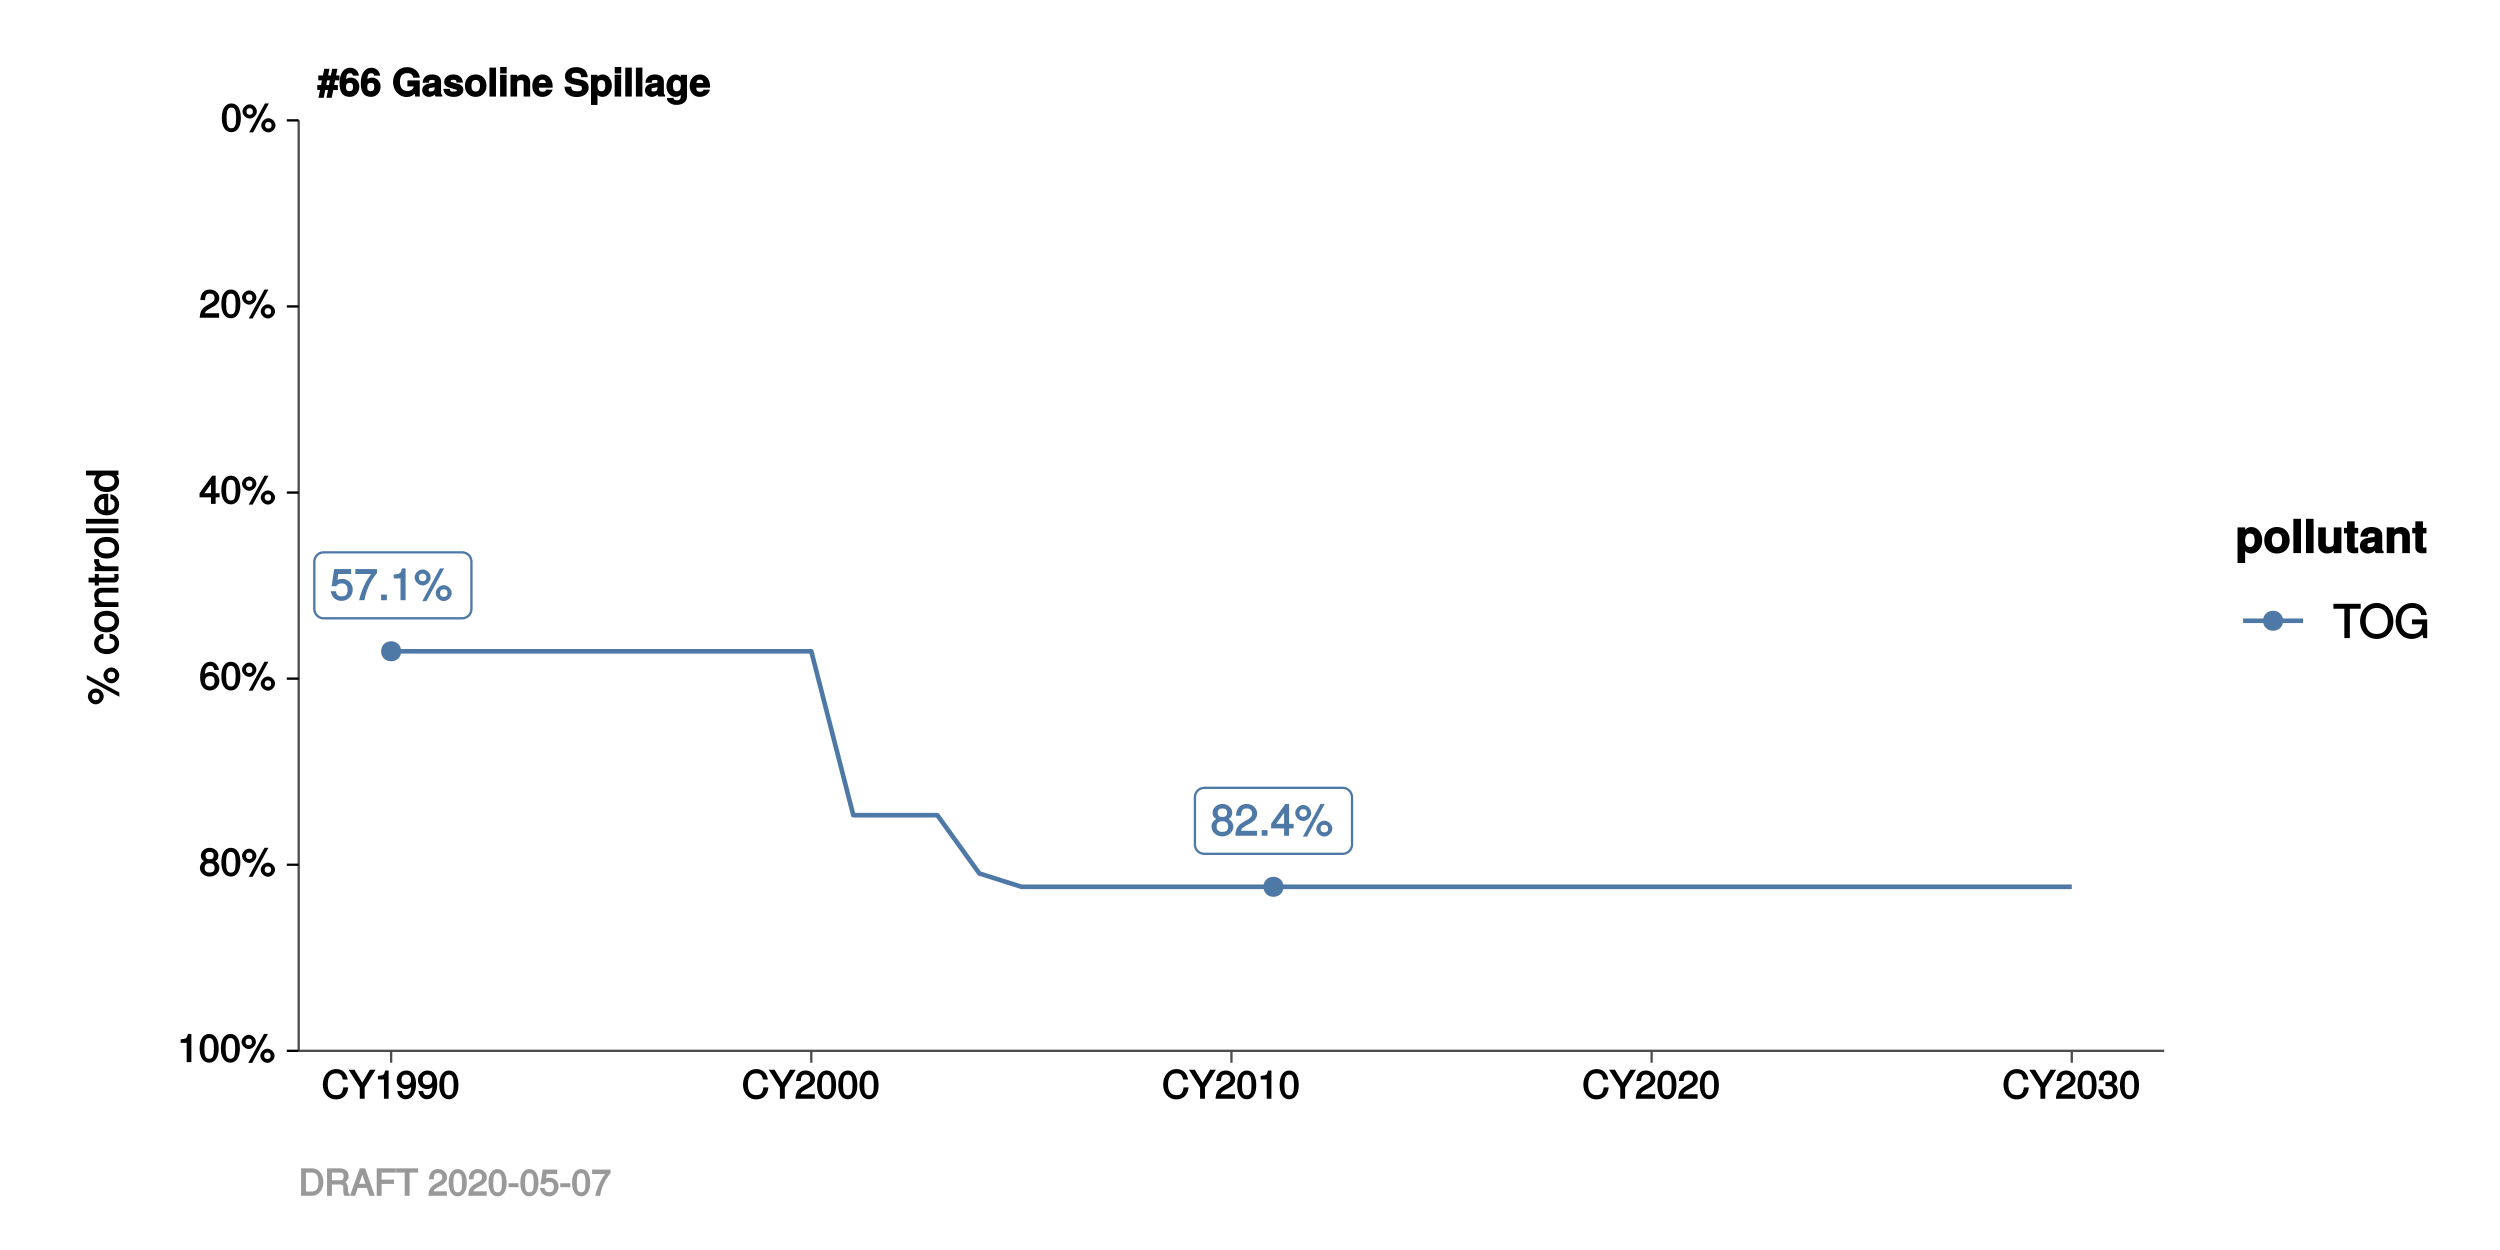 <?xml version="1.0" encoding="UTF-8"?>
<svg xmlns="http://www.w3.org/2000/svg" xmlns:xlink="http://www.w3.org/1999/xlink" width="576pt" height="288pt" viewBox="0 0 576 288" version="1.1">
<defs>
<g>
<symbol overflow="visible" id="glyph0-0">
<path style="stroke:none;" d=""/>
</symbol>
<symbol overflow="visible" id="glyph0-1">
<path style="stroke:none;" d="M 5.25 -2.469 C 5.25 -3.859 4.188 -4.922 2.828 -4.922 C 2.328 -4.922 1.828 -4.75 1.719 -4.672 L 1.922 -6.047 L 4.875 -6.047 L 4.875 -7.172 L 0.969 -7.172 L 0.391 -3.219 L 1.438 -3.219 C 1.875 -3.75 2.125 -3.875 2.672 -3.875 C 3.609 -3.875 4.062 -3.391 4.062 -2.344 C 4.062 -1.328 3.625 -0.891 2.672 -0.891 C 1.906 -0.891 1.578 -1.141 1.328 -2.078 L 0.172 -2.078 C 0.484 -0.531 1.438 0.156 2.688 0.156 C 4.109 0.156 5.25 -0.969 5.25 -2.469 Z M 5.25 -2.469 "/>
</symbol>
<symbol overflow="visible" id="glyph0-2">
<path style="stroke:none;" d="M 5.312 -6.297 L 5.312 -7.172 L 0.312 -7.172 L 0.312 -6.047 L 3.984 -6.047 C 2.75 -4.5 1.719 -2.344 1.188 0 L 2.422 0 C 2.844 -2.406 3.797 -4.453 5.312 -6.266 Z M 5.312 -6.297 "/>
</symbol>
<symbol overflow="visible" id="glyph0-3">
<path style="stroke:none;" d="M 2.047 -0.125 L 2.047 -1.297 L 0.719 -1.297 L 0.719 0 L 2.047 0 Z M 2.047 -0.125 "/>
</symbol>
<symbol overflow="visible" id="glyph0-4">
<path style="stroke:none;" d="M 3.594 -0.125 L 3.594 -7.328 L 2.766 -7.328 C 2.422 -6.094 2.375 -6.094 0.859 -5.906 L 0.859 -5.031 L 2.422 -5.031 L 2.422 0 L 3.594 0 Z M 3.594 -0.125 "/>
</symbol>
<symbol overflow="visible" id="glyph0-5">
<path style="stroke:none;" d="M 3.828 -5.219 C 3.828 -6.188 2.938 -7.094 1.984 -7.094 C 1.062 -7.094 0.141 -6.188 0.141 -5.25 C 0.141 -4.312 1.062 -3.406 1.984 -3.406 C 2.922 -3.406 3.828 -4.312 3.828 -5.219 Z M 2.844 -5.234 C 2.844 -4.688 2.531 -4.375 1.984 -4.375 C 1.438 -4.375 1.109 -4.703 1.109 -5.25 C 1.109 -5.797 1.438 -6.125 1.984 -6.125 C 2.547 -6.125 2.844 -5.797 2.844 -5.234 Z M 6.719 -7.328 L 5.969 -7.328 L 1.906 0.203 L 2.859 0.203 L 6.938 -7.328 Z M 8.688 -1.625 C 8.688 -2.578 7.797 -3.469 6.844 -3.469 C 5.922 -3.469 5 -2.562 5 -1.641 C 5 -0.703 5.922 0.188 6.859 0.188 C 7.766 0.188 8.688 -0.703 8.688 -1.625 Z M 7.719 -1.625 C 7.719 -1.078 7.406 -0.781 6.859 -0.781 C 6.297 -0.781 5.984 -1.078 5.984 -1.641 C 5.984 -2.188 6.297 -2.516 6.844 -2.516 C 7.422 -2.516 7.719 -2.188 7.719 -1.625 Z M 7.719 -1.625 "/>
</symbol>
<symbol overflow="visible" id="glyph0-6">
<path style="stroke:none;" d="M 5.25 -2.125 C 5.25 -2.906 4.703 -3.594 4.156 -3.859 C 4.719 -4.188 5 -4.641 5 -5.312 C 5 -6.406 3.984 -7.328 2.734 -7.328 C 1.5 -7.328 0.469 -6.406 0.469 -5.312 C 0.469 -4.641 0.75 -4.203 1.297 -3.859 C 0.766 -3.594 0.219 -2.906 0.219 -2.125 C 0.219 -0.844 1.344 0.156 2.734 0.156 C 4.125 0.156 5.25 -0.844 5.25 -2.125 Z M 3.812 -5.281 C 3.812 -4.625 3.469 -4.328 2.734 -4.328 C 2 -4.328 1.656 -4.625 1.656 -5.297 C 1.656 -5.969 2 -6.281 2.734 -6.281 C 3.484 -6.281 3.812 -5.969 3.812 -5.281 Z M 4.062 -2.109 C 4.062 -1.281 3.609 -0.891 2.719 -0.891 C 1.859 -0.891 1.406 -1.281 1.406 -2.109 C 1.406 -2.938 1.859 -3.328 2.734 -3.328 C 3.609 -3.328 4.062 -2.938 4.062 -2.109 Z M 4.062 -2.109 "/>
</symbol>
<symbol overflow="visible" id="glyph0-7">
<path style="stroke:none;" d="M 5.219 -5.109 C 5.219 -6.312 4.156 -7.328 2.828 -7.328 C 1.391 -7.328 0.391 -6.453 0.344 -4.609 L 1.5 -4.609 C 1.578 -5.922 1.938 -6.297 2.797 -6.297 C 3.594 -6.297 4.047 -5.859 4.047 -5.094 C 4.047 -4.531 3.75 -4.156 3.125 -3.797 L 2.203 -3.281 C 0.734 -2.453 0.266 -1.688 0.172 0 L 5.172 0 L 5.172 -1.141 L 1.484 -1.141 C 1.547 -1.578 1.828 -1.844 2.703 -2.359 L 3.688 -2.891 C 4.672 -3.422 5.219 -4.25 5.219 -5.109 Z M 5.219 -5.109 "/>
</symbol>
<symbol overflow="visible" id="glyph0-8">
<path style="stroke:none;" d="M 5.312 -1.828 L 5.312 -2.75 L 4.266 -2.75 L 4.266 -7.328 L 3.406 -7.328 L 0.125 -2.781 L 0.125 -1.688 L 3.109 -1.688 L 3.109 0 L 4.266 0 L 4.266 -1.688 L 5.312 -1.688 Z M 3.25 -2.75 L 1.297 -2.75 L 3.359 -5.609 L 3.109 -5.688 L 3.109 -2.75 Z M 3.25 -2.75 "/>
</symbol>
<symbol overflow="visible" id="glyph1-0">
<path style="stroke:none;" d=""/>
</symbol>
<symbol overflow="visible" id="glyph1-1">
<path style="stroke:none;" d="M 5 -3.859 L 5 -4.859 L 4.234 -4.859 L 4.531 -6.391 L 3.328 -6.391 L 3.031 -4.859 L 2.406 -4.859 L 2.703 -6.391 L 1.5 -6.391 L 1.203 -4.859 L 0.125 -4.859 L 0.125 -3.734 L 0.969 -3.734 L 0.766 -2.641 L -0.109 -2.641 L -0.109 -1.516 L 0.531 -1.516 L 0.188 0.281 L 1.391 0.281 L 1.734 -1.516 L 2.375 -1.516 L 2.016 0.281 L 3.219 0.281 L 3.578 -1.516 L 4.641 -1.516 L 4.641 -2.641 L 3.797 -2.641 L 4.016 -3.734 L 5 -3.734 Z M 2.828 -3.859 L 2.594 -2.641 L 1.969 -2.641 L 2.172 -3.734 L 2.812 -3.734 Z M 2.828 -3.859 "/>
</symbol>
<symbol overflow="visible" id="glyph1-2">
<path style="stroke:none;" d="M 4.703 -2.281 C 4.703 -3.469 3.828 -4.375 2.75 -4.375 C 2.25 -4.375 1.797 -4.188 1.422 -3.781 L 1.641 -3.688 C 1.703 -4.938 1.781 -5.375 2.547 -5.375 C 2.953 -5.375 3.016 -5.344 3.234 -4.828 L 4.609 -4.828 C 4.438 -5.984 3.609 -6.641 2.594 -6.641 C 1.078 -6.641 0.141 -5.344 0.141 -3.094 C 0.141 -2.016 0.312 -1.312 0.641 -0.812 C 1 -0.234 1.734 0.078 2.484 0.078 C 3.719 0.078 4.703 -0.922 4.703 -2.281 Z M 3.25 -2.203 C 3.25 -1.531 2.984 -1.234 2.453 -1.234 C 1.875 -1.234 1.625 -1.516 1.625 -2.172 C 1.625 -2.859 1.875 -3.141 2.453 -3.141 C 3.031 -3.141 3.25 -2.891 3.25 -2.203 Z M 3.25 -2.203 "/>
</symbol>
<symbol overflow="visible" id="glyph1-3">
<path style="stroke:none;" d=""/>
</symbol>
<symbol overflow="visible" id="glyph1-4">
<path style="stroke:none;" d="M 6.391 -0.125 L 6.391 -3.719 L 3.547 -3.719 L 3.547 -2.344 L 5 -2.344 C 4.922 -1.688 4.297 -1.281 3.516 -1.281 C 2.453 -1.281 1.828 -2.047 1.828 -3.359 C 1.828 -4.734 2.359 -5.391 3.484 -5.391 C 4.203 -5.391 4.625 -5.25 4.922 -4.359 L 6.406 -4.359 C 6.234 -5.812 5.016 -6.781 3.469 -6.781 C 1.625 -6.781 0.234 -5.344 0.234 -3.344 C 0.234 -1.406 1.641 0.109 3.375 0.109 C 4.234 0.109 4.906 -0.234 5.391 -0.922 L 5.156 -1.016 L 5.344 0 L 6.391 0 Z M 6.391 -0.125 "/>
</symbol>
<symbol overflow="visible" id="glyph1-5">
<path style="stroke:none;" d="M 4.734 -0.125 L 4.734 -0.328 C 4.484 -0.578 4.453 -0.609 4.453 -0.859 L 4.453 -3.5 C 4.453 -4.469 3.672 -5.094 2.391 -5.094 C 1.094 -5.094 0.297 -4.422 0.203 -3.188 L 1.656 -3.188 C 1.734 -3.812 1.797 -3.828 2.406 -3.828 C 2.891 -3.828 2.984 -3.812 2.984 -3.5 C 2.984 -2.984 2.75 -3.172 2.141 -3.062 L 1.641 -2.984 C 0.703 -2.812 0.109 -2.281 0.109 -1.422 C 0.109 -0.5 0.891 0.078 1.688 0.078 C 2.219 0.078 2.781 -0.188 3.219 -0.641 L 2.984 -0.734 C 2.984 -0.484 3.062 -0.172 3.203 0 L 4.734 0 Z M 2.984 -2.156 C 2.984 -1.453 2.766 -1.172 2.141 -1.172 C 1.734 -1.172 1.609 -1.203 1.609 -1.562 C 1.609 -1.922 1.672 -1.922 2.188 -2.016 L 2.609 -2.094 C 2.922 -2.156 3.062 -2.203 2.984 -2.156 Z M 2.984 -2.156 "/>
</symbol>
<symbol overflow="visible" id="glyph1-6">
<path style="stroke:none;" d="M 4.703 -1.547 L 4.703 -1.594 C 4.703 -2.141 4.266 -2.688 3.641 -2.875 L 2.078 -3.312 C 1.734 -3.406 1.781 -3.359 1.781 -3.547 C 1.781 -3.812 1.938 -3.859 2.359 -3.859 C 2.953 -3.859 3.109 -3.781 3.125 -3.219 L 4.578 -3.219 C 4.562 -4.359 3.656 -5.094 2.375 -5.094 C 1.172 -5.094 0.281 -4.359 0.281 -3.375 C 0.281 -2.797 0.578 -2.344 1.453 -2.078 L 2.922 -1.625 C 3.234 -1.516 3.203 -1.562 3.203 -1.422 C 3.203 -1.141 3 -1.156 2.422 -1.156 C 1.859 -1.156 1.703 -1.125 1.562 -1.766 L 0.109 -1.766 C 0.156 -0.594 1.062 0.078 2.5 0.078 C 3.828 0.078 4.703 -0.578 4.703 -1.547 Z M 4.703 -1.547 "/>
</symbol>
<symbol overflow="visible" id="glyph1-7">
<path style="stroke:none;" d="M 5.141 -2.469 C 5.141 -4.078 4.141 -5.094 2.641 -5.094 C 1.203 -5.094 0.172 -4.062 0.172 -2.5 C 0.172 -0.938 1.203 0.078 2.656 0.078 C 4.094 0.078 5.141 -0.953 5.141 -2.469 Z M 3.641 -2.484 C 3.641 -1.594 3.312 -1.172 2.656 -1.172 C 1.984 -1.172 1.672 -1.594 1.672 -2.5 C 1.672 -3.406 1.984 -3.828 2.656 -3.828 C 3.328 -3.828 3.641 -3.422 3.641 -2.484 Z M 3.641 -2.484 "/>
</symbol>
<symbol overflow="visible" id="glyph1-8">
<path style="stroke:none;" d="M 1.953 -0.125 L 1.953 -6.672 L 0.453 -6.672 L 0.453 0 L 1.953 0 Z M 1.953 -0.125 "/>
</symbol>
<symbol overflow="visible" id="glyph1-9">
<path style="stroke:none;" d="M 1.953 -0.125 L 1.953 -5.016 L 0.453 -5.016 L 0.453 0 L 1.953 0 Z M 1.969 -5.453 L 1.969 -6.812 L 0.469 -6.812 L 0.469 -5.328 L 1.969 -5.328 Z M 1.969 -5.453 "/>
</symbol>
<symbol overflow="visible" id="glyph1-10">
<path style="stroke:none;" d="M 4.938 -0.125 L 4.938 -3.312 C 4.938 -4.359 4.219 -5.094 3.203 -5.094 C 2.562 -5.094 2.047 -4.828 1.688 -4.297 L 1.922 -4.203 L 1.922 -5.016 L 0.406 -5.016 L 0.406 0 L 1.922 0 L 1.922 -2.984 C 1.922 -3.547 2.188 -3.781 2.781 -3.781 C 3.312 -3.781 3.438 -3.625 3.438 -3.062 L 3.438 0 L 4.938 0 Z M 4.938 -0.125 "/>
</symbol>
<symbol overflow="visible" id="glyph1-11">
<path style="stroke:none;" d="M 4.75 -2.328 C 4.75 -3.969 3.797 -5.094 2.391 -5.094 C 1.031 -5.094 0.047 -4.031 0.047 -2.453 C 0.047 -0.922 1.016 0.078 2.359 0.078 C 3.438 0.078 4.422 -0.531 4.734 -1.594 L 3.25 -1.594 C 3.109 -1.125 2.859 -1.125 2.406 -1.125 C 1.828 -1.125 1.594 -1.266 1.562 -2.047 L 4.734 -2.047 Z M 3.328 -3.125 L 1.594 -3.125 C 1.656 -3.656 1.828 -3.891 2.375 -3.891 C 2.906 -3.891 3.125 -3.672 3.188 -3.125 Z M 3.328 -3.125 "/>
</symbol>
<symbol overflow="visible" id="glyph1-12">
<path style="stroke:none;" d="M 5.703 -2.062 C 5.703 -3.062 5.062 -3.672 3.875 -3.906 L 2.875 -4.094 C 1.922 -4.281 1.781 -4.344 1.781 -4.797 C 1.781 -5.281 2.078 -5.469 2.766 -5.469 C 3.594 -5.469 3.969 -5.25 3.969 -4.453 L 5.469 -4.453 C 5.469 -5.953 4.391 -6.781 2.828 -6.781 C 1.281 -6.781 0.25 -5.922 0.25 -4.688 C 0.25 -3.672 0.891 -3.078 2.203 -2.828 L 3.094 -2.641 C 3.969 -2.469 4.156 -2.422 4.156 -1.906 C 4.156 -1.359 3.812 -1.219 3.016 -1.219 C 2.109 -1.219 1.703 -1.453 1.703 -2.281 L 0.141 -2.281 C 0.141 -0.781 1.297 0.109 2.938 0.109 C 4.594 0.109 5.703 -0.75 5.703 -2.062 Z M 5.703 -2.062 "/>
</symbol>
<symbol overflow="visible" id="glyph1-13">
<path style="stroke:none;" d="M 5.188 -2.5 C 5.188 -3.922 4.297 -5.094 3.062 -5.094 C 2.469 -5.094 1.938 -4.797 1.641 -4.281 L 1.875 -4.172 L 1.875 -5.016 L 0.375 -5.016 L 0.375 1.922 L 1.875 1.922 L 1.875 -0.766 L 1.641 -0.672 C 1.938 -0.141 2.469 0.078 3.062 0.078 C 4.203 0.078 5.188 -1.062 5.188 -2.5 Z M 3.672 -2.484 C 3.672 -1.625 3.391 -1.219 2.781 -1.219 C 2.156 -1.219 1.875 -1.625 1.875 -2.5 C 1.875 -3.391 2.156 -3.797 2.781 -3.797 C 3.406 -3.797 3.672 -3.391 3.672 -2.484 Z M 3.672 -2.484 "/>
</symbol>
<symbol overflow="visible" id="glyph1-14">
<path style="stroke:none;" d="M 4.891 0.031 L 4.891 -5.016 L 3.453 -5.016 L 3.453 -4.156 L 3.672 -4.25 C 3.312 -4.812 2.812 -5.094 2.266 -5.094 C 1.141 -5.094 0.156 -3.922 0.156 -2.453 C 0.156 -0.969 1.078 0.078 2.25 0.078 C 2.797 0.078 3.219 -0.125 3.672 -0.578 L 3.453 -0.672 L 3.453 0.031 C 3.453 0.594 3.156 0.859 2.547 0.859 C 2.078 0.859 1.906 0.797 1.766 0.312 L 0.25 0.312 C 0.266 1.219 1.203 1.922 2.5 1.922 C 3.938 1.922 4.891 1.141 4.891 0.031 Z M 3.469 -2.469 C 3.469 -1.609 3.156 -1.219 2.516 -1.219 C 1.938 -1.219 1.656 -1.609 1.656 -2.469 C 1.656 -3.375 1.938 -3.797 2.531 -3.797 C 3.156 -3.797 3.469 -3.359 3.469 -2.469 Z M 3.469 -2.469 "/>
</symbol>
<symbol overflow="visible" id="glyph2-0">
<path style="stroke:none;" d=""/>
</symbol>
<symbol overflow="visible" id="glyph2-1">
<path style="stroke:none;" d="M 5.953 -2.609 L 4.969 -2.609 C 4.766 -1.266 4.406 -0.828 3.328 -0.828 C 2.047 -0.828 1.391 -1.672 1.391 -3.266 C 1.391 -4.922 2.016 -5.844 3.25 -5.844 C 4.25 -5.844 4.625 -5.531 4.859 -4.422 L 6 -4.422 C 5.719 -5.969 4.766 -6.828 3.359 -6.828 C 1.406 -6.828 0.266 -5.141 0.266 -3.266 C 0.266 -1.391 1.438 0.156 3.312 0.156 C 4.875 0.156 5.906 -0.797 6.125 -2.609 Z M 5.953 -2.609 "/>
</symbol>
<symbol overflow="visible" id="glyph2-2">
<path style="stroke:none;" d="M 5.812 -6.672 L 4.75 -6.672 L 3 -3.688 L 1.203 -6.672 L -0.141 -6.672 L 2.422 -2.625 L 2.422 0 L 3.547 0 L 3.547 -2.625 L 6.062 -6.672 Z M 5.812 -6.672 "/>
</symbol>
<symbol overflow="visible" id="glyph2-3">
<path style="stroke:none;" d="M 3.203 -0.125 L 3.203 -6.5 L 2.422 -6.5 C 2.109 -5.406 2.094 -5.406 0.734 -5.25 L 0.734 -4.438 L 2.125 -4.438 L 2.125 0 L 3.203 0 Z M 3.203 -0.125 "/>
</symbol>
<symbol overflow="visible" id="glyph2-4">
<path style="stroke:none;" d="M 4.625 -3.391 C 4.625 -5.344 3.797 -6.5 2.375 -6.5 C 1.188 -6.5 0.172 -5.531 0.172 -4.297 C 0.172 -3.141 1.125 -2.219 2.25 -2.219 C 2.844 -2.219 3.375 -2.469 3.781 -2.953 L 3.516 -3.047 C 3.516 -1.531 3.172 -0.812 2.281 -0.812 C 1.734 -0.812 1.516 -1.031 1.359 -1.766 L 0.297 -1.766 C 0.453 -0.609 1.281 0.125 2.234 0.125 C 3.688 0.125 4.625 -1.234 4.625 -3.391 Z M 3.469 -4.312 C 3.469 -3.547 3.094 -3.172 2.344 -3.172 C 1.594 -3.172 1.281 -3.531 1.281 -4.359 C 1.281 -5.156 1.656 -5.562 2.359 -5.562 C 3.094 -5.562 3.469 -5.125 3.469 -4.312 Z M 3.469 -4.312 "/>
</symbol>
<symbol overflow="visible" id="glyph2-5">
<path style="stroke:none;" d="M 4.609 -3.125 C 4.609 -5.297 3.781 -6.5 2.422 -6.5 C 1.078 -6.5 0.219 -5.281 0.219 -3.188 C 0.219 -1.078 1.078 0.125 2.422 0.125 C 3.734 0.125 4.609 -1.078 4.609 -3.125 Z M 3.516 -3.203 C 3.516 -1.438 3.266 -0.781 2.406 -0.781 C 1.578 -0.781 1.312 -1.469 1.312 -3.172 C 1.312 -4.875 1.578 -5.547 2.422 -5.547 C 3.25 -5.547 3.516 -4.875 3.516 -3.203 Z M 3.516 -3.203 "/>
</symbol>
<symbol overflow="visible" id="glyph2-6">
<path style="stroke:none;" d="M 4.641 -4.547 C 4.641 -5.594 3.672 -6.5 2.5 -6.5 C 1.219 -6.5 0.328 -5.719 0.281 -4.078 L 1.359 -4.078 C 1.422 -5.25 1.703 -5.562 2.469 -5.562 C 3.172 -5.562 3.547 -5.188 3.547 -4.516 C 3.547 -4.031 3.297 -3.703 2.75 -3.391 L 1.938 -2.922 C 0.641 -2.188 0.219 -1.5 0.125 0 L 4.594 0 L 4.594 -1.031 L 1.344 -1.031 C 1.406 -1.406 1.641 -1.641 2.406 -2.078 L 3.281 -2.562 C 4.156 -3.031 4.641 -3.781 4.641 -4.547 Z M 4.641 -4.547 "/>
</symbol>
<symbol overflow="visible" id="glyph2-7">
<path style="stroke:none;" d="M 4.594 -1.938 C 4.594 -2.703 4.141 -3.266 3.391 -3.531 L 3.391 -3.266 C 3.969 -3.5 4.422 -4.031 4.422 -4.656 C 4.422 -5.734 3.547 -6.5 2.359 -6.5 C 1.109 -6.5 0.281 -5.688 0.25 -4.219 L 1.344 -4.219 C 1.359 -5.281 1.578 -5.562 2.375 -5.562 C 3.062 -5.562 3.312 -5.281 3.312 -4.625 C 3.312 -3.953 3.188 -3.812 1.781 -3.812 L 1.781 -2.906 L 2.359 -2.906 C 3.219 -2.906 3.5 -2.625 3.5 -1.938 C 3.5 -1.156 3.172 -0.812 2.359 -0.812 C 1.516 -0.812 1.266 -1.109 1.203 -2.141 L 0.109 -2.141 C 0.219 -0.625 1.062 0.125 2.344 0.125 C 3.625 0.125 4.594 -0.766 4.594 -1.938 Z M 4.594 -1.938 "/>
</symbol>
<symbol overflow="visible" id="glyph2-8">
<path style="stroke:none;" d="M 3.406 -4.641 C 3.406 -5.484 2.594 -6.297 1.75 -6.297 C 0.938 -6.297 0.094 -5.484 0.094 -4.656 C 0.094 -3.828 0.938 -3.016 1.766 -3.016 C 2.578 -3.016 3.406 -3.828 3.406 -4.641 Z M 2.484 -4.641 C 2.484 -4.156 2.25 -3.891 1.766 -3.891 C 1.266 -3.891 1.016 -4.172 1.016 -4.656 C 1.016 -5.141 1.266 -5.406 1.75 -5.406 C 2.25 -5.406 2.484 -5.141 2.484 -4.641 Z M 5.938 -6.5 L 5.266 -6.5 L 1.641 0.172 L 2.547 0.172 L 6.172 -6.5 Z M 7.703 -1.453 C 7.703 -2.297 6.891 -3.094 6.047 -3.094 C 5.234 -3.094 4.406 -2.281 4.406 -1.469 C 4.406 -0.641 5.234 0.172 6.062 0.172 C 6.875 0.172 7.703 -0.641 7.703 -1.453 Z M 6.797 -1.453 C 6.797 -0.969 6.547 -0.719 6.062 -0.719 C 5.562 -0.719 5.312 -0.969 5.312 -1.469 C 5.312 -1.953 5.562 -2.219 6.047 -2.219 C 6.547 -2.219 6.797 -1.953 6.797 -1.453 Z M 6.797 -1.453 "/>
</symbol>
<symbol overflow="visible" id="glyph2-9">
<path style="stroke:none;" d="M 4.656 -1.891 C 4.656 -2.594 4.156 -3.203 3.719 -3.422 C 4.188 -3.703 4.438 -4.109 4.438 -4.703 C 4.438 -5.688 3.531 -6.5 2.422 -6.5 C 1.312 -6.5 0.391 -5.688 0.391 -4.703 C 0.391 -4.125 0.641 -3.719 1.125 -3.422 C 0.672 -3.203 0.172 -2.594 0.172 -1.906 C 0.172 -0.75 1.188 0.125 2.422 0.125 C 3.656 0.125 4.656 -0.75 4.656 -1.891 Z M 3.344 -4.688 C 3.344 -4.109 3.062 -3.859 2.422 -3.859 C 1.766 -3.859 1.484 -4.109 1.484 -4.703 C 1.484 -5.297 1.766 -5.547 2.422 -5.547 C 3.078 -5.547 3.344 -5.297 3.344 -4.688 Z M 3.562 -1.875 C 3.562 -1.141 3.188 -0.812 2.406 -0.812 C 1.641 -0.812 1.266 -1.156 1.266 -1.875 C 1.266 -2.609 1.641 -2.938 2.422 -2.938 C 3.188 -2.938 3.562 -2.609 3.562 -1.875 Z M 3.562 -1.875 "/>
</symbol>
<symbol overflow="visible" id="glyph2-10">
<path style="stroke:none;" d="M 4.656 -2.062 C 4.656 -3.234 3.719 -4.141 2.609 -4.141 C 1.984 -4.141 1.391 -3.875 1.062 -3.406 L 1.312 -3.312 C 1.328 -4.844 1.672 -5.547 2.562 -5.547 C 3.109 -5.547 3.328 -5.344 3.469 -4.609 L 4.547 -4.609 C 4.375 -5.766 3.562 -6.5 2.609 -6.5 C 1.156 -6.5 0.219 -5.141 0.219 -2.969 C 0.219 -1.031 1.047 0.125 2.469 0.125 C 3.656 0.125 4.656 -0.844 4.656 -2.062 Z M 3.562 -2 C 3.562 -1.219 3.188 -0.812 2.484 -0.812 C 1.766 -0.812 1.359 -1.25 1.359 -2.047 C 1.359 -2.828 1.734 -3.188 2.5 -3.188 C 3.25 -3.188 3.562 -2.844 3.562 -2 Z M 3.562 -2 "/>
</symbol>
<symbol overflow="visible" id="glyph2-11">
<path style="stroke:none;" d="M 4.719 -1.625 L 4.719 -2.453 L 3.797 -2.453 L 3.797 -6.5 L 3 -6.5 L 0.094 -2.469 L 0.094 -1.5 L 2.719 -1.5 L 2.719 0 L 3.797 0 L 3.797 -1.5 L 4.719 -1.5 Z M 2.875 -2.453 L 1.203 -2.453 L 2.984 -4.953 L 2.719 -5.047 L 2.719 -2.453 Z M 2.875 -2.453 "/>
</symbol>
<symbol overflow="visible" id="glyph3-0">
<path style="stroke:none;" d=""/>
</symbol>
<symbol overflow="visible" id="glyph3-1">
<path style="stroke:none;" d="M -5.203 -3.797 C -6.156 -3.797 -7.047 -2.922 -7.047 -1.969 C -7.047 -1.047 -6.156 -0.141 -5.219 -0.141 C -4.297 -0.141 -3.391 -1.047 -3.391 -1.984 C -3.391 -2.906 -4.297 -3.797 -5.203 -3.797 Z M -5.203 -2.828 C -4.672 -2.828 -4.359 -2.531 -4.359 -1.984 C -4.359 -1.422 -4.672 -1.109 -5.219 -1.109 C -5.781 -1.109 -6.094 -1.422 -6.094 -1.969 C -6.094 -2.531 -5.781 -2.828 -5.203 -2.828 Z M -7.297 -6.688 L -7.297 -5.938 L 0.203 -1.891 L 0.203 -2.859 L -7.297 -6.906 Z M -1.609 -8.641 C -2.562 -8.641 -3.453 -7.766 -3.453 -6.812 C -3.453 -5.891 -2.562 -4.984 -1.641 -4.984 C -0.703 -4.984 0.188 -5.891 0.188 -6.828 C 0.188 -7.734 -0.703 -8.641 -1.609 -8.641 Z M -1.609 -7.672 C -1.078 -7.672 -0.766 -7.375 -0.766 -6.828 C -0.766 -6.266 -1.078 -5.953 -1.641 -5.953 C -2.172 -5.953 -2.5 -6.266 -2.5 -6.812 C -2.5 -7.375 -2.172 -7.672 -1.609 -7.672 Z M -1.609 -7.672 "/>
</symbol>
<symbol overflow="visible" id="glyph3-2">
<path style="stroke:none;" d=""/>
</symbol>
<symbol overflow="visible" id="glyph3-3">
<path style="stroke:none;" d="M -2.047 -4.719 L -2.047 -3.766 C -1.078 -3.609 -0.875 -3.328 -0.875 -2.625 C -0.875 -1.719 -1.453 -1.312 -2.672 -1.312 C -3.969 -1.312 -4.578 -1.703 -4.578 -2.609 C -4.578 -3.297 -4.297 -3.594 -3.453 -3.703 L -3.453 -4.812 C -4.844 -4.703 -5.609 -3.781 -5.609 -2.609 C -5.609 -1.219 -4.391 -0.156 -2.672 -0.156 C -1 -0.156 0.156 -1.203 0.156 -2.609 C 0.156 -3.844 -0.719 -4.766 -2.047 -4.875 Z M -2.047 -4.719 "/>
</symbol>
<symbol overflow="visible" id="glyph3-4">
<path style="stroke:none;" d="M -2.688 -5.188 C -4.484 -5.188 -5.609 -4.188 -5.609 -2.688 C -5.609 -1.234 -4.469 -0.203 -2.719 -0.203 C -0.984 -0.203 0.156 -1.234 0.156 -2.703 C 0.156 -4.156 -0.984 -5.188 -2.688 -5.188 Z M -2.688 -4.047 C -1.469 -4.047 -0.875 -3.609 -0.875 -2.703 C -0.875 -1.781 -1.469 -1.359 -2.719 -1.359 C -3.969 -1.359 -4.578 -1.781 -4.578 -2.703 C -4.578 -3.641 -3.984 -4.047 -2.688 -4.047 Z M -2.688 -4.047 "/>
</symbol>
<symbol overflow="visible" id="glyph3-5">
<path style="stroke:none;" d="M -0.125 -4.969 L -4.047 -4.969 C -4.906 -4.969 -5.609 -4.188 -5.609 -3.188 C -5.609 -2.406 -5.266 -1.797 -4.547 -1.344 L -4.453 -1.594 L -5.453 -1.594 L -5.453 -0.547 L 0 -0.547 L 0 -1.656 L -2.984 -1.656 C -4.047 -1.656 -4.609 -2.094 -4.609 -2.938 C -4.609 -3.594 -4.344 -3.859 -3.719 -3.859 L 0 -3.859 L 0 -4.969 Z M -0.125 -4.969 "/>
</symbol>
<symbol overflow="visible" id="glyph3-6">
<path style="stroke:none;" d="M -0.125 -2.656 L -1 -2.656 C -0.938 -2.406 -0.922 -2.281 -0.922 -2.125 C -0.922 -1.766 -0.875 -1.797 -1.25 -1.797 L -4.516 -1.797 L -4.516 -2.656 L -5.453 -2.656 L -5.453 -1.797 L -6.891 -1.797 L -6.891 -0.688 L -5.453 -0.688 L -5.453 0.016 L -4.516 0.016 L -4.516 -0.688 L -0.875 -0.688 C -0.359 -0.688 0.062 -1.203 0.062 -1.844 C 0.062 -2.047 0.047 -2.234 -0.016 -2.656 Z M -0.125 -2.656 "/>
</symbol>
<symbol overflow="visible" id="glyph3-7">
<path style="stroke:none;" d="M -4.594 -3.312 L -5.562 -3.312 C -5.594 -3.047 -5.609 -2.969 -5.609 -2.859 C -5.609 -2.328 -5.25 -1.812 -4.484 -1.344 L -4.375 -1.578 L -5.453 -1.578 L -5.453 -0.547 L 0 -0.547 L 0 -1.656 L -2.828 -1.656 C -4 -1.656 -4.453 -1.906 -4.469 -3.312 Z M -4.594 -3.312 "/>
</symbol>
<symbol overflow="visible" id="glyph3-8">
<path style="stroke:none;" d="M -0.125 -1.641 L -7.484 -1.641 L -7.484 -0.531 L 0 -0.531 L 0 -1.641 Z M -0.125 -1.641 "/>
</symbol>
<symbol overflow="visible" id="glyph3-9">
<path style="stroke:none;" d="M -2.484 -5.219 C -3.234 -5.219 -3.719 -5.156 -4.094 -5.016 C -4.953 -4.672 -5.609 -3.75 -5.609 -2.781 C -5.609 -1.328 -4.391 -0.25 -2.688 -0.25 C -0.984 -0.25 0.156 -1.297 0.156 -2.75 C 0.156 -3.938 -0.656 -4.906 -1.844 -5.141 L -1.844 -4.031 C -1.016 -3.766 -0.875 -3.453 -0.875 -2.781 C -0.875 -1.922 -1.297 -1.422 -2.359 -1.391 L -2.359 -5.219 Z M -3.125 -4.297 C -3.125 -4.297 -3.281 -4.094 -3.297 -4.094 L -3.297 -1.422 C -4.078 -1.484 -4.578 -1.938 -4.578 -2.766 C -4.578 -3.578 -4.031 -4.047 -3.219 -4.047 Z M -3.125 -4.297 "/>
</symbol>
<symbol overflow="visible" id="glyph3-10">
<path style="stroke:none;" d="M -0.125 -5.047 L -7.484 -5.047 L -7.484 -3.938 L -4.672 -3.938 L -4.766 -4.188 C -5.297 -3.828 -5.609 -3.188 -5.609 -2.484 C -5.609 -1.141 -4.422 -0.109 -2.781 -0.109 C -1.016 -0.109 0.156 -1.125 0.156 -2.516 C 0.156 -3.234 -0.156 -3.828 -0.797 -4.266 L -0.891 -4.016 L 0 -4.016 L 0 -5.047 Z M -2.703 -3.938 C -1.5 -3.938 -0.891 -3.5 -0.891 -2.641 C -0.891 -1.719 -1.516 -1.266 -2.719 -1.266 C -3.938 -1.266 -4.562 -1.719 -4.562 -2.625 C -4.562 -3.516 -3.906 -3.938 -2.703 -3.938 Z M -2.703 -3.938 "/>
</symbol>
<symbol overflow="visible" id="glyph4-0">
<path style="stroke:none;" d=""/>
</symbol>
<symbol overflow="visible" id="glyph4-1">
<path style="stroke:none;" d="M 6.141 -2.953 C 6.141 -4.625 5.109 -6.016 3.641 -6.016 C 2.922 -6.016 2.328 -5.672 1.969 -5.047 L 2.203 -4.938 L 2.203 -5.922 L 0.453 -5.922 L 0.453 2.281 L 2.203 2.281 L 2.203 -0.891 L 1.969 -0.797 C 2.328 -0.172 2.922 0.094 3.641 0.094 C 5 0.094 6.141 -1.25 6.141 -2.953 Z M 4.391 -2.938 C 4.391 -1.906 4.031 -1.406 3.297 -1.406 C 2.578 -1.406 2.203 -1.906 2.203 -2.953 C 2.203 -4.016 2.578 -4.516 3.297 -4.516 C 4.047 -4.516 4.391 -4.016 4.391 -2.938 Z M 4.391 -2.938 "/>
</symbol>
<symbol overflow="visible" id="glyph4-2">
<path style="stroke:none;" d="M 6.078 -2.922 C 6.078 -4.828 4.906 -6.016 3.141 -6.016 C 1.422 -6.016 0.219 -4.812 0.219 -2.953 C 0.219 -1.094 1.422 0.094 3.156 0.094 C 4.875 0.094 6.078 -1.109 6.078 -2.922 Z M 4.344 -2.938 C 4.344 -1.875 3.938 -1.375 3.156 -1.375 C 2.359 -1.375 1.969 -1.875 1.969 -2.953 C 1.969 -4.031 2.359 -4.562 3.156 -4.562 C 3.969 -4.562 4.344 -4.047 4.344 -2.938 Z M 4.344 -2.938 "/>
</symbol>
<symbol overflow="visible" id="glyph4-3">
<path style="stroke:none;" d="M 2.297 -0.141 L 2.297 -7.906 L 0.547 -7.906 L 0.547 0 L 2.297 0 Z M 2.297 -0.141 "/>
</symbol>
<symbol overflow="visible" id="glyph4-4">
<path style="stroke:none;" d="M 5.797 -0.141 L 5.797 -5.922 L 4.047 -5.922 L 4.047 -2.391 C 4.047 -1.719 3.719 -1.438 3.016 -1.438 C 2.391 -1.438 2.203 -1.625 2.203 -2.297 L 2.203 -5.922 L 0.453 -5.922 L 0.453 -2 C 0.453 -0.75 1.297 0.094 2.5 0.094 C 3.266 0.094 3.875 -0.234 4.281 -0.781 L 4.047 -0.875 L 4.047 0 L 5.797 0 Z M 5.797 -0.141 "/>
</symbol>
<symbol overflow="visible" id="glyph4-5">
<path style="stroke:none;" d="M 3.281 -0.141 L 3.281 -1.328 C 3 -1.281 2.922 -1.281 2.812 -1.281 C 2.422 -1.281 2.469 -1.25 2.469 -1.75 L 2.469 -4.562 L 3.281 -4.562 L 3.281 -5.812 L 2.469 -5.812 L 2.469 -7.328 L 0.719 -7.328 L 0.719 -5.812 L 0 -5.812 L 0 -4.562 L 0.719 -4.562 L 0.719 -1.344 C 0.719 -0.453 1.344 0.047 2.297 0.047 C 2.625 0.047 2.891 0.016 3.281 0 Z M 3.281 -0.141 "/>
</symbol>
<symbol overflow="visible" id="glyph4-6">
<path style="stroke:none;" d="M 5.609 -0.141 L 5.609 -0.375 C 5.312 -0.656 5.281 -0.703 5.281 -1 L 5.281 -4.141 C 5.281 -5.297 4.359 -6.016 2.828 -6.016 C 1.312 -6.016 0.359 -5.234 0.266 -3.781 L 1.953 -3.781 C 2.031 -4.5 2.141 -4.562 2.859 -4.562 C 3.422 -4.562 3.562 -4.5 3.562 -4.125 C 3.562 -3.531 3.266 -3.75 2.547 -3.609 L 1.953 -3.516 C 0.844 -3.312 0.141 -2.688 0.141 -1.656 C 0.141 -0.562 1.062 0.094 2 0.094 C 2.641 0.094 3.297 -0.219 3.812 -0.75 L 3.578 -0.844 C 3.578 -0.547 3.641 -0.203 3.812 0 L 5.609 0 Z M 3.562 -2.547 C 3.562 -1.703 3.297 -1.375 2.547 -1.375 C 2.062 -1.375 1.891 -1.406 1.891 -1.828 C 1.891 -2.266 1.984 -2.281 2.594 -2.391 L 3.094 -2.484 C 3.484 -2.562 3.641 -2.625 3.562 -2.578 Z M 3.562 -2.547 "/>
</symbol>
<symbol overflow="visible" id="glyph4-7">
<path style="stroke:none;" d="M 5.844 -0.141 L 5.844 -3.922 C 5.844 -5.156 5.016 -6.016 3.812 -6.016 C 3.047 -6.016 2.438 -5.703 2.016 -5.062 L 2.266 -4.969 L 2.266 -5.922 L 0.516 -5.922 L 0.516 0 L 2.266 0 L 2.266 -3.516 C 2.266 -4.188 2.594 -4.5 3.297 -4.5 C 3.938 -4.5 4.094 -4.281 4.094 -3.609 L 4.094 0 L 5.844 0 Z M 5.844 -0.141 "/>
</symbol>
<symbol overflow="visible" id="glyph5-0">
<path style="stroke:none;" d=""/>
</symbol>
<symbol overflow="visible" id="glyph5-1">
<path style="stroke:none;" d="M 6.344 -6.906 L 6.344 -7.906 L 0.062 -7.906 L 0.062 -6.766 L 2.578 -6.766 L 2.578 0 L 3.844 0 L 3.844 -6.766 L 6.344 -6.766 Z M 6.344 -6.906 "/>
</symbol>
<symbol overflow="visible" id="glyph5-2">
<path style="stroke:none;" d="M 7.906 -3.828 C 7.906 -6.281 6.297 -8.094 4.062 -8.094 C 1.875 -8.094 0.234 -6.266 0.234 -3.891 C 0.234 -1.5 1.875 0.188 4.078 0.188 C 6.312 0.188 7.906 -1.594 7.906 -3.828 Z M 6.625 -3.844 C 6.625 -2 5.688 -0.953 4.078 -0.953 C 2.453 -0.953 1.516 -2 1.516 -3.891 C 1.516 -5.766 2.453 -6.953 4.062 -6.953 C 5.719 -6.953 6.625 -5.766 6.625 -3.844 Z M 6.625 -3.844 "/>
</symbol>
<symbol overflow="visible" id="glyph5-3">
<path style="stroke:none;" d="M 7.562 -0.141 L 7.562 -4.312 L 4.078 -4.312 L 4.078 -3.172 L 6.391 -3.172 L 6.391 -3.094 C 6.391 -1.734 5.547 -0.953 4.156 -0.953 C 2.438 -0.953 1.578 -2.062 1.578 -3.922 C 1.578 -5.797 2.5 -6.953 4.109 -6.953 C 5.266 -6.953 5.953 -6.422 6.188 -5.312 L 7.484 -5.312 C 7.188 -7 5.859 -8.094 4.125 -8.094 C 1.781 -8.094 0.297 -6.141 0.297 -3.875 C 0.297 -1.531 1.891 0.188 3.953 0.188 C 4.984 0.188 5.922 -0.219 6.469 -0.844 L 6.672 0 L 7.562 0 Z M 7.562 -0.141 "/>
</symbol>
<symbol overflow="visible" id="glyph6-0">
<path style="stroke:none;" d=""/>
</symbol>
<symbol overflow="visible" id="glyph6-1">
<path style="stroke:none;" d="M 5.672 -3.172 C 5.672 -5.031 4.578 -6.328 3.047 -6.328 L 0.547 -6.328 L 0.547 0 L 3.047 0 C 4.578 0 5.672 -1.297 5.672 -3.172 Z M 4.547 -3.156 C 4.547 -1.641 4.109 -0.984 2.922 -0.984 L 1.672 -0.984 L 1.672 -5.344 L 2.922 -5.344 C 4.109 -5.344 4.547 -4.688 4.547 -3.156 Z M 4.547 -3.156 "/>
</symbol>
<symbol overflow="visible" id="glyph6-2">
<path style="stroke:none;" d="M 5.781 -0.156 L 5.781 -0.422 C 5.422 -0.656 5.422 -0.766 5.406 -1.562 C 5.391 -2.547 5.078 -3 4.766 -3.141 C 5.094 -3.297 5.547 -3.875 5.547 -4.562 C 5.547 -5.609 4.719 -6.328 3.547 -6.328 L 0.578 -6.328 L 0.578 0 L 1.703 0 L 1.703 -2.594 L 3.516 -2.594 C 4.188 -2.594 4.328 -2.422 4.328 -1.672 L 4.312 -1.141 C 4.312 -0.766 4.375 -0.406 4.562 0 L 5.781 0 Z M 4.391 -4.453 C 4.391 -3.75 4.203 -3.578 3.391 -3.578 L 1.703 -3.578 L 1.703 -5.344 L 3.391 -5.344 C 4.25 -5.344 4.391 -5.125 4.391 -4.453 Z M 4.391 -4.453 "/>
</symbol>
<symbol overflow="visible" id="glyph6-3">
<path style="stroke:none;" d="M 5.562 -0.156 L 3.391 -6.328 L 2.156 -6.328 L -0.094 0 L 1.078 0 L 1.703 -1.812 L 3.781 -1.812 L 4.406 0 L 5.609 0 Z M 3.703 -2.766 L 2.016 -2.766 L 2.938 -5.344 L 2.594 -5.344 L 3.469 -2.766 Z M 3.703 -2.766 "/>
</symbol>
<symbol overflow="visible" id="glyph6-4">
<path style="stroke:none;" d="M 4.953 -5.5 L 4.953 -6.328 L 0.562 -6.328 L 0.562 0 L 1.688 0 L 1.688 -2.734 L 4.547 -2.734 L 4.547 -3.734 L 1.688 -3.734 L 1.688 -5.344 L 4.953 -5.344 Z M 4.953 -5.5 "/>
</symbol>
<symbol overflow="visible" id="glyph6-5">
<path style="stroke:none;" d="M 5.062 -5.5 L 5.062 -6.328 L -0.016 -6.328 L -0.016 -5.344 L 1.969 -5.344 L 1.969 0 L 3.094 0 L 3.094 -5.344 L 5.062 -5.344 Z M 5.062 -5.5 "/>
</symbol>
<symbol overflow="visible" id="glyph6-6">
<path style="stroke:none;" d=""/>
</symbol>
<symbol overflow="visible" id="glyph6-7">
<path style="stroke:none;" d="M 4.391 -4.297 C 4.391 -5.281 3.453 -6.156 2.344 -6.156 C 1.141 -6.156 0.266 -5.391 0.234 -3.812 L 1.297 -3.812 C 1.375 -4.953 1.594 -5.219 2.312 -5.219 C 2.984 -5.219 3.297 -4.906 3.297 -4.281 C 3.297 -3.812 3.078 -3.516 2.562 -3.219 L 1.797 -2.797 C 0.578 -2.109 0.172 -1.438 0.094 0 L 4.344 0 L 4.344 -1.031 L 1.297 -1.031 C 1.344 -1.359 1.547 -1.547 2.266 -1.969 L 3.094 -2.406 C 3.906 -2.844 4.391 -3.578 4.391 -4.297 Z M 4.391 -4.297 "/>
</symbol>
<symbol overflow="visible" id="glyph6-8">
<path style="stroke:none;" d="M 4.359 -2.969 C 4.359 -5 3.547 -6.156 2.266 -6.156 C 1 -6.156 0.172 -4.984 0.172 -3.016 C 0.172 -1.047 1.016 0.125 2.266 0.125 C 3.5 0.125 4.359 -1.047 4.359 -2.969 Z M 3.266 -3.031 C 3.266 -1.375 3.062 -0.797 2.25 -0.797 C 1.484 -0.797 1.266 -1.406 1.266 -3.016 C 1.266 -4.609 1.484 -5.203 2.266 -5.203 C 3.047 -5.203 3.266 -4.609 3.266 -3.031 Z M 3.266 -3.031 "/>
</symbol>
<symbol overflow="visible" id="glyph6-9">
<path style="stroke:none;" d="M 2.516 -2.141 L 2.516 -2.891 L 0.203 -2.891 L 0.203 -1.984 L 2.516 -1.984 Z M 2.516 -2.141 "/>
</symbol>
<symbol overflow="visible" id="glyph6-10">
<path style="stroke:none;" d="M 4.406 -2.094 C 4.406 -3.25 3.469 -4.172 2.344 -4.172 C 1.938 -4.172 1.484 -4.016 1.5 -4.016 L 1.641 -5 L 4.094 -5 L 4.094 -6.031 L 0.75 -6.031 L 0.266 -2.672 L 1.219 -2.672 C 1.594 -3.109 1.75 -3.203 2.219 -3.203 C 3 -3.203 3.312 -2.859 3.312 -2 C 3.312 -1.156 3 -0.828 2.219 -0.828 C 1.578 -0.828 1.359 -1 1.141 -1.812 L 0.078 -1.812 C 0.344 -0.5 1.188 0.125 2.234 0.125 C 3.406 0.125 4.406 -0.859 4.406 -2.094 Z M 4.406 -2.094 "/>
</symbol>
<symbol overflow="visible" id="glyph6-11">
<path style="stroke:none;" d="M 4.469 -5.266 L 4.469 -6.031 L 0.203 -6.031 L 0.203 -5 L 3.203 -5 C 2.25 -3.797 1.375 -1.984 0.922 0 L 2.047 0 C 2.406 -2.047 3.172 -3.703 4.469 -5.219 Z M 4.469 -5.266 "/>
</symbol>
</g>
<clipPath id="clip1">
  <path d="M 68.82 27.73 L 498.637 27.73 L 498.637 242.113 L 68.82 242.113 Z M 68.82 27.73 "/>
</clipPath>
</defs>
<g id="surface317">
<rect x="0" y="0" width="576" height="288" style="fill:rgb(100%,100%,100%);fill-opacity:1;stroke:none;"/>
<rect x="0" y="0" width="576" height="288" style="fill:rgb(100%,100%,100%);fill-opacity:1;stroke:none;"/>
<path style="fill:none;stroke-width:1.067;stroke-linecap:round;stroke-linejoin:round;stroke:rgb(100%,100%,100%);stroke-opacity:1;stroke-miterlimit:10;" d="M 0 288 L 576 288 L 576 0 L 0 0 Z M 0 288 "/>
<g clip-path="url(#clip1)" clip-rule="nonzero">
<path style=" stroke:none;fill-rule:nonzero;fill:rgb(100%,100%,100%);fill-opacity:1;" d="M 68.82 242.113 L 498.637 242.113 L 498.637 27.73 L 68.82 27.73 Z M 68.82 242.113 "/>
</g>
<path style="fill:none;stroke-width:1.067;stroke-linecap:butt;stroke-linejoin:round;stroke:rgb(30.588%,47.451%,65.49%);stroke-opacity:1;stroke-miterlimit:10;" d="M 90.117 150.059 L 186.922 150.059 L 196.602 187.824 L 215.965 187.824 L 225.645 201.246 L 235.324 204.32 L 477.336 204.32 "/>
<path style="fill-rule:nonzero;fill:rgb(30.588%,47.451%,65.49%);fill-opacity:1;stroke-width:0.709;stroke-linecap:round;stroke-linejoin:round;stroke:rgb(30.588%,47.451%,65.49%);stroke-opacity:1;stroke-miterlimit:10;" d="M 92.07 150.059 C 92.07 152.664 88.16 152.664 88.16 150.059 C 88.16 147.453 92.07 147.453 92.07 150.059 "/>
<path style="fill-rule:nonzero;fill:rgb(30.588%,47.451%,65.49%);fill-opacity:1;stroke-width:0.709;stroke-linecap:round;stroke-linejoin:round;stroke:rgb(30.588%,47.451%,65.49%);stroke-opacity:1;stroke-miterlimit:10;" d="M 295.363 204.32 C 295.363 206.926 291.453 206.926 291.453 204.32 C 291.453 201.715 295.363 201.715 295.363 204.32 "/>
<path style="fill-rule:nonzero;fill:rgb(100%,100%,100%);fill-opacity:1;stroke-width:0.533;stroke-linecap:round;stroke-linejoin:round;stroke:rgb(30.588%,47.451%,65.49%);stroke-opacity:1;stroke-miterlimit:10;" d="M 74.578 142.457 L 106.461 142.457 L 106.371 142.457 L 106.719 142.441 L 107.059 142.371 L 107.387 142.25 L 107.688 142.074 L 107.957 141.855 L 108.188 141.594 L 108.371 141.301 L 108.508 140.98 L 108.59 140.645 L 108.621 140.297 L 108.621 129.418 L 108.59 129.07 L 108.508 128.734 L 108.371 128.414 L 108.188 128.121 L 107.957 127.859 L 107.688 127.641 L 107.387 127.465 L 107.059 127.344 L 106.719 127.273 L 106.461 127.258 L 74.578 127.258 L 74.84 127.273 L 74.492 127.258 L 74.148 127.301 L 73.812 127.398 L 73.5 127.547 L 73.215 127.746 L 72.961 127.984 L 72.754 128.262 L 72.594 128.57 L 72.48 128.902 L 72.426 129.242 L 72.418 129.418 L 72.418 140.297 L 72.426 140.125 L 72.426 140.473 L 72.48 140.816 L 72.594 141.145 L 72.754 141.453 L 72.961 141.73 L 73.215 141.973 L 73.5 142.168 L 73.812 142.316 L 74.148 142.414 L 74.492 142.457 Z M 74.578 142.457 "/>
<g style="fill:rgb(30.588%,47.451%,65.49%);fill-opacity:1;">
  <use xlink:href="#glyph0-1" x="76.02" y="138.291"/>
  <use xlink:href="#glyph0-2" x="81.554" y="138.291"/>
  <use xlink:href="#glyph0-3" x="87.088" y="138.291"/>
  <use xlink:href="#glyph0-4" x="89.854" y="138.291"/>
  <use xlink:href="#glyph0-5" x="95.389" y="138.291"/>
</g>
<path style="fill-rule:nonzero;fill:rgb(100%,100%,100%);fill-opacity:1;stroke-width:0.533;stroke-linecap:round;stroke-linejoin:round;stroke:rgb(30.588%,47.451%,65.49%);stroke-opacity:1;stroke-miterlimit:10;" d="M 277.469 196.723 L 309.348 196.723 L 309.262 196.719 L 309.609 196.707 L 309.949 196.637 L 310.273 196.512 L 310.574 196.34 L 310.844 196.117 L 311.074 195.859 L 311.262 195.566 L 311.395 195.246 L 311.48 194.906 L 311.508 194.562 L 311.508 183.68 L 311.48 183.336 L 311.395 182.996 L 311.262 182.676 L 311.074 182.383 L 310.844 182.125 L 310.574 181.902 L 310.273 181.73 L 309.949 181.605 L 309.609 181.535 L 309.348 181.52 L 277.469 181.52 L 277.727 181.535 L 277.379 181.523 L 277.035 181.566 L 276.703 181.66 L 276.387 181.809 L 276.102 182.008 L 275.852 182.25 L 275.641 182.527 L 275.48 182.836 L 275.371 183.164 L 275.312 183.508 L 275.309 183.68 L 275.309 194.562 L 275.312 194.387 L 275.312 194.734 L 275.371 195.078 L 275.48 195.406 L 275.641 195.715 L 275.852 195.992 L 276.102 196.234 L 276.387 196.43 L 276.703 196.582 L 277.035 196.676 L 277.379 196.719 Z M 277.469 196.723 "/>
<g style="fill:rgb(30.588%,47.451%,65.49%);fill-opacity:1;">
  <use xlink:href="#glyph0-6" x="278.906" y="192.553"/>
  <use xlink:href="#glyph0-7" x="284.44" y="192.553"/>
  <use xlink:href="#glyph0-3" x="289.975" y="192.553"/>
  <use xlink:href="#glyph0-8" x="292.741" y="192.553"/>
  <use xlink:href="#glyph0-5" x="298.275" y="192.553"/>
</g>
<g style="fill:rgb(0%,0%,0%);fill-opacity:1;">
  <use xlink:href="#glyph1-1" x="73.203" y="22.247"/>
  <use xlink:href="#glyph1-2" x="78.094" y="22.247"/>
  <use xlink:href="#glyph1-2" x="82.984" y="22.247"/>
  <use xlink:href="#glyph1-3" x="87.875" y="22.247"/>
  <use xlink:href="#glyph1-4" x="90.32" y="22.247"/>
  <use xlink:href="#glyph1-5" x="97.164" y="22.247"/>
  <use xlink:href="#glyph1-6" x="102.055" y="22.247"/>
  <use xlink:href="#glyph1-7" x="106.945" y="22.247"/>
  <use xlink:href="#glyph1-8" x="112.32" y="22.247"/>
  <use xlink:href="#glyph1-9" x="114.766" y="22.247"/>
  <use xlink:href="#glyph1-10" x="117.211" y="22.247"/>
  <use xlink:href="#glyph1-11" x="122.586" y="22.247"/>
  <use xlink:href="#glyph1-3" x="127.477" y="22.247"/>
  <use xlink:href="#glyph1-12" x="129.922" y="22.247"/>
  <use xlink:href="#glyph1-13" x="135.789" y="22.247"/>
  <use xlink:href="#glyph1-9" x="141.164" y="22.247"/>
  <use xlink:href="#glyph1-8" x="143.609" y="22.247"/>
  <use xlink:href="#glyph1-8" x="146.055" y="22.247"/>
  <use xlink:href="#glyph1-5" x="148.5" y="22.247"/>
  <use xlink:href="#glyph1-14" x="153.391" y="22.247"/>
  <use xlink:href="#glyph1-11" x="158.854" y="22.247"/>
</g>
<path style="fill:none;stroke-width:0.533;stroke-linecap:butt;stroke-linejoin:round;stroke:rgb(30.196%,30.196%,30.196%);stroke-opacity:1;stroke-miterlimit:10;" d="M 68.82 242.113 L 498.633 242.113 "/>
<path style="fill:none;stroke-width:0.533;stroke-linecap:butt;stroke-linejoin:round;stroke:rgb(30.196%,30.196%,30.196%);stroke-opacity:1;stroke-miterlimit:10;" d="M 90.117 244.852 L 90.117 242.113 "/>
<path style="fill:none;stroke-width:0.533;stroke-linecap:butt;stroke-linejoin:round;stroke:rgb(30.196%,30.196%,30.196%);stroke-opacity:1;stroke-miterlimit:10;" d="M 186.922 244.852 L 186.922 242.113 "/>
<path style="fill:none;stroke-width:0.533;stroke-linecap:butt;stroke-linejoin:round;stroke:rgb(30.196%,30.196%,30.196%);stroke-opacity:1;stroke-miterlimit:10;" d="M 283.727 244.852 L 283.727 242.113 "/>
<path style="fill:none;stroke-width:0.533;stroke-linecap:butt;stroke-linejoin:round;stroke:rgb(30.196%,30.196%,30.196%);stroke-opacity:1;stroke-miterlimit:10;" d="M 380.531 244.852 L 380.531 242.113 "/>
<path style="fill:none;stroke-width:0.533;stroke-linecap:butt;stroke-linejoin:round;stroke:rgb(30.196%,30.196%,30.196%);stroke-opacity:1;stroke-miterlimit:10;" d="M 477.336 244.852 L 477.336 242.113 "/>
<g style="fill:rgb(0%,0%,0%);fill-opacity:1;">
  <use xlink:href="#glyph2-1" x="74.117" y="253.146"/>
  <use xlink:href="#glyph2-2" x="80.469" y="253.146"/>
  <use xlink:href="#glyph2-3" x="86.336" y="253.146"/>
  <use xlink:href="#glyph2-4" x="91.227" y="253.146"/>
  <use xlink:href="#glyph2-4" x="96.117" y="253.146"/>
  <use xlink:href="#glyph2-5" x="101.008" y="253.146"/>
</g>
<g style="fill:rgb(0%,0%,0%);fill-opacity:1;">
  <use xlink:href="#glyph2-1" x="170.922" y="253.146"/>
  <use xlink:href="#glyph2-2" x="177.273" y="253.146"/>
  <use xlink:href="#glyph2-6" x="183.141" y="253.146"/>
  <use xlink:href="#glyph2-5" x="188.031" y="253.146"/>
  <use xlink:href="#glyph2-5" x="192.922" y="253.146"/>
  <use xlink:href="#glyph2-5" x="197.812" y="253.146"/>
</g>
<g style="fill:rgb(0%,0%,0%);fill-opacity:1;">
  <use xlink:href="#glyph2-1" x="267.727" y="253.146"/>
  <use xlink:href="#glyph2-2" x="274.078" y="253.146"/>
  <use xlink:href="#glyph2-6" x="279.945" y="253.146"/>
  <use xlink:href="#glyph2-5" x="284.836" y="253.146"/>
  <use xlink:href="#glyph2-3" x="289.727" y="253.146"/>
  <use xlink:href="#glyph2-5" x="294.617" y="253.146"/>
</g>
<g style="fill:rgb(0%,0%,0%);fill-opacity:1;">
  <use xlink:href="#glyph2-1" x="364.531" y="253.146"/>
  <use xlink:href="#glyph2-2" x="370.883" y="253.146"/>
  <use xlink:href="#glyph2-6" x="376.75" y="253.146"/>
  <use xlink:href="#glyph2-5" x="381.641" y="253.146"/>
  <use xlink:href="#glyph2-6" x="386.531" y="253.146"/>
  <use xlink:href="#glyph2-5" x="391.422" y="253.146"/>
</g>
<g style="fill:rgb(0%,0%,0%);fill-opacity:1;">
  <use xlink:href="#glyph2-1" x="461.336" y="253.146"/>
  <use xlink:href="#glyph2-2" x="467.688" y="253.146"/>
  <use xlink:href="#glyph2-6" x="473.555" y="253.146"/>
  <use xlink:href="#glyph2-5" x="478.445" y="253.146"/>
  <use xlink:href="#glyph2-7" x="483.336" y="253.146"/>
  <use xlink:href="#glyph2-5" x="488.227" y="253.146"/>
</g>
<path style="fill:none;stroke-width:0.533;stroke-linecap:butt;stroke-linejoin:round;stroke:rgb(30.196%,30.196%,30.196%);stroke-opacity:1;stroke-miterlimit:10;" d="M 68.82 242.113 L 68.82 27.73 "/>
<g style="fill:rgb(0%,0%,0%);fill-opacity:1;">
  <use xlink:href="#glyph2-3" x="40.887" y="244.716"/>
  <use xlink:href="#glyph2-5" x="45.777" y="244.716"/>
  <use xlink:href="#glyph2-5" x="50.668" y="244.716"/>
  <use xlink:href="#glyph2-8" x="55.559" y="244.716"/>
</g>
<g style="fill:rgb(0%,0%,0%);fill-opacity:1;">
  <use xlink:href="#glyph2-9" x="45.887" y="201.837"/>
  <use xlink:href="#glyph2-5" x="50.777" y="201.837"/>
  <use xlink:href="#glyph2-8" x="55.668" y="201.837"/>
</g>
<g style="fill:rgb(0%,0%,0%);fill-opacity:1;">
  <use xlink:href="#glyph2-10" x="45.887" y="158.962"/>
  <use xlink:href="#glyph2-5" x="50.777" y="158.962"/>
  <use xlink:href="#glyph2-8" x="55.668" y="158.962"/>
</g>
<g style="fill:rgb(0%,0%,0%);fill-opacity:1;">
  <use xlink:href="#glyph2-11" x="45.887" y="116.087"/>
  <use xlink:href="#glyph2-5" x="50.777" y="116.087"/>
  <use xlink:href="#glyph2-8" x="55.668" y="116.087"/>
</g>
<g style="fill:rgb(0%,0%,0%);fill-opacity:1;">
  <use xlink:href="#glyph2-6" x="45.887" y="73.208"/>
  <use xlink:href="#glyph2-5" x="50.777" y="73.208"/>
  <use xlink:href="#glyph2-8" x="55.668" y="73.208"/>
</g>
<g style="fill:rgb(0%,0%,0%);fill-opacity:1;">
  <use xlink:href="#glyph2-5" x="50.887" y="30.333"/>
  <use xlink:href="#glyph2-8" x="55.777" y="30.333"/>
</g>
<path style="fill:none;stroke-width:0.533;stroke-linecap:butt;stroke-linejoin:round;stroke:rgb(0%,0%,0%);stroke-opacity:1;stroke-miterlimit:10;" d="M 66.078 242.113 L 68.82 242.113 "/>
<path style="fill:none;stroke-width:0.533;stroke-linecap:butt;stroke-linejoin:round;stroke:rgb(0%,0%,0%);stroke-opacity:1;stroke-miterlimit:10;" d="M 66.078 199.234 L 68.82 199.234 "/>
<path style="fill:none;stroke-width:0.533;stroke-linecap:butt;stroke-linejoin:round;stroke:rgb(0%,0%,0%);stroke-opacity:1;stroke-miterlimit:10;" d="M 66.078 156.359 L 68.82 156.359 "/>
<path style="fill:none;stroke-width:0.533;stroke-linecap:butt;stroke-linejoin:round;stroke:rgb(0%,0%,0%);stroke-opacity:1;stroke-miterlimit:10;" d="M 66.078 113.484 L 68.82 113.484 "/>
<path style="fill:none;stroke-width:0.533;stroke-linecap:butt;stroke-linejoin:round;stroke:rgb(0%,0%,0%);stroke-opacity:1;stroke-miterlimit:10;" d="M 66.078 70.605 L 68.82 70.605 "/>
<path style="fill:none;stroke-width:0.533;stroke-linecap:butt;stroke-linejoin:round;stroke:rgb(0%,0%,0%);stroke-opacity:1;stroke-miterlimit:10;" d="M 66.078 27.73 L 68.82 27.73 "/>
<g style="fill:rgb(0%,0%,0%);fill-opacity:1;">
  <use xlink:href="#glyph3-1" x="27.29" y="162.422"/>
  <use xlink:href="#glyph3-2" x="27.29" y="153.615"/>
  <use xlink:href="#glyph3-3" x="27.29" y="150.861"/>
  <use xlink:href="#glyph3-4" x="27.29" y="145.908"/>
  <use xlink:href="#glyph3-5" x="27.29" y="140.4"/>
  <use xlink:href="#glyph3-6" x="27.29" y="134.893"/>
  <use xlink:href="#glyph3-7" x="27.29" y="132.139"/>
  <use xlink:href="#glyph3-4" x="27.29" y="128.889"/>
  <use xlink:href="#glyph3-8" x="27.29" y="123.381"/>
  <use xlink:href="#glyph3-8" x="27.29" y="121.182"/>
  <use xlink:href="#glyph3-9" x="27.29" y="118.982"/>
  <use xlink:href="#glyph3-10" x="27.29" y="113.475"/>
</g>
<path style=" stroke:none;fill-rule:nonzero;fill:rgb(100%,100%,100%);fill-opacity:1;" d="M 509.594 157.145 L 566.039 157.145 L 566.039 112.699 L 509.594 112.699 Z M 509.594 157.145 "/>
<g style="fill:rgb(0%,0%,0%);fill-opacity:1;">
  <use xlink:href="#glyph4-1" x="515.074" y="127.436"/>
  <use xlink:href="#glyph4-2" x="521.461" y="127.436"/>
  <use xlink:href="#glyph4-3" x="527.848" y="127.436"/>
  <use xlink:href="#glyph4-3" x="530.754" y="127.436"/>
  <use xlink:href="#glyph4-4" x="533.66" y="127.436"/>
  <use xlink:href="#glyph4-5" x="540.047" y="127.436"/>
  <use xlink:href="#glyph4-6" x="543.579" y="127.436"/>
  <use xlink:href="#glyph4-7" x="549.391" y="127.436"/>
  <use xlink:href="#glyph4-5" x="555.777" y="127.436"/>
</g>
<path style=" stroke:none;fill-rule:nonzero;fill:rgb(100%,100%,100%);fill-opacity:1;" d="M 515.074 151.664 L 532.355 151.664 L 532.355 134.383 L 515.074 134.383 Z M 515.074 151.664 "/>
<path style="fill:none;stroke-width:1.067;stroke-linecap:butt;stroke-linejoin:round;stroke:rgb(30.588%,47.451%,65.49%);stroke-opacity:1;stroke-miterlimit:10;" d="M 516.801 143.023 L 530.625 143.023 "/>
<path style="fill-rule:nonzero;fill:rgb(30.588%,47.451%,65.49%);fill-opacity:1;stroke-width:0.709;stroke-linecap:round;stroke-linejoin:round;stroke:rgb(30.588%,47.451%,65.49%);stroke-opacity:1;stroke-miterlimit:10;" d="M 525.668 143.023 C 525.668 145.629 521.758 145.629 521.758 143.023 C 521.758 140.418 525.668 140.418 525.668 143.023 "/>
<g style="fill:rgb(0%,0%,0%);fill-opacity:1;">
  <use xlink:href="#glyph5-1" x="537.559" y="147.02"/>
  <use xlink:href="#glyph5-2" x="543.527" y="147.02"/>
  <use xlink:href="#glyph5-3" x="551.66" y="147.02"/>
</g>
<g style="fill:rgb(60%,60%,60%);fill-opacity:1;">
  <use xlink:href="#glyph6-1" x="68.82" y="275.51"/>
  <use xlink:href="#glyph6-2" x="74.776" y="275.51"/>
  <use xlink:href="#glyph6-3" x="80.732" y="275.51"/>
  <use xlink:href="#glyph6-4" x="86.235" y="275.51"/>
  <use xlink:href="#glyph6-5" x="91.276" y="275.51"/>
  <use xlink:href="#glyph6-6" x="96.317" y="275.51"/>
  <use xlink:href="#glyph6-7" x="98.611" y="275.51"/>
  <use xlink:href="#glyph6-8" x="103.198" y="275.51"/>
  <use xlink:href="#glyph6-7" x="107.785" y="275.51"/>
  <use xlink:href="#glyph6-8" x="112.372" y="275.51"/>
  <use xlink:href="#glyph6-9" x="116.959" y="275.51"/>
  <use xlink:href="#glyph6-8" x="119.706" y="275.51"/>
  <use xlink:href="#glyph6-10" x="124.293" y="275.51"/>
  <use xlink:href="#glyph6-9" x="128.88" y="275.51"/>
  <use xlink:href="#glyph6-8" x="131.627" y="275.51"/>
  <use xlink:href="#glyph6-11" x="136.214" y="275.51"/>
</g>
</g>
</svg>
